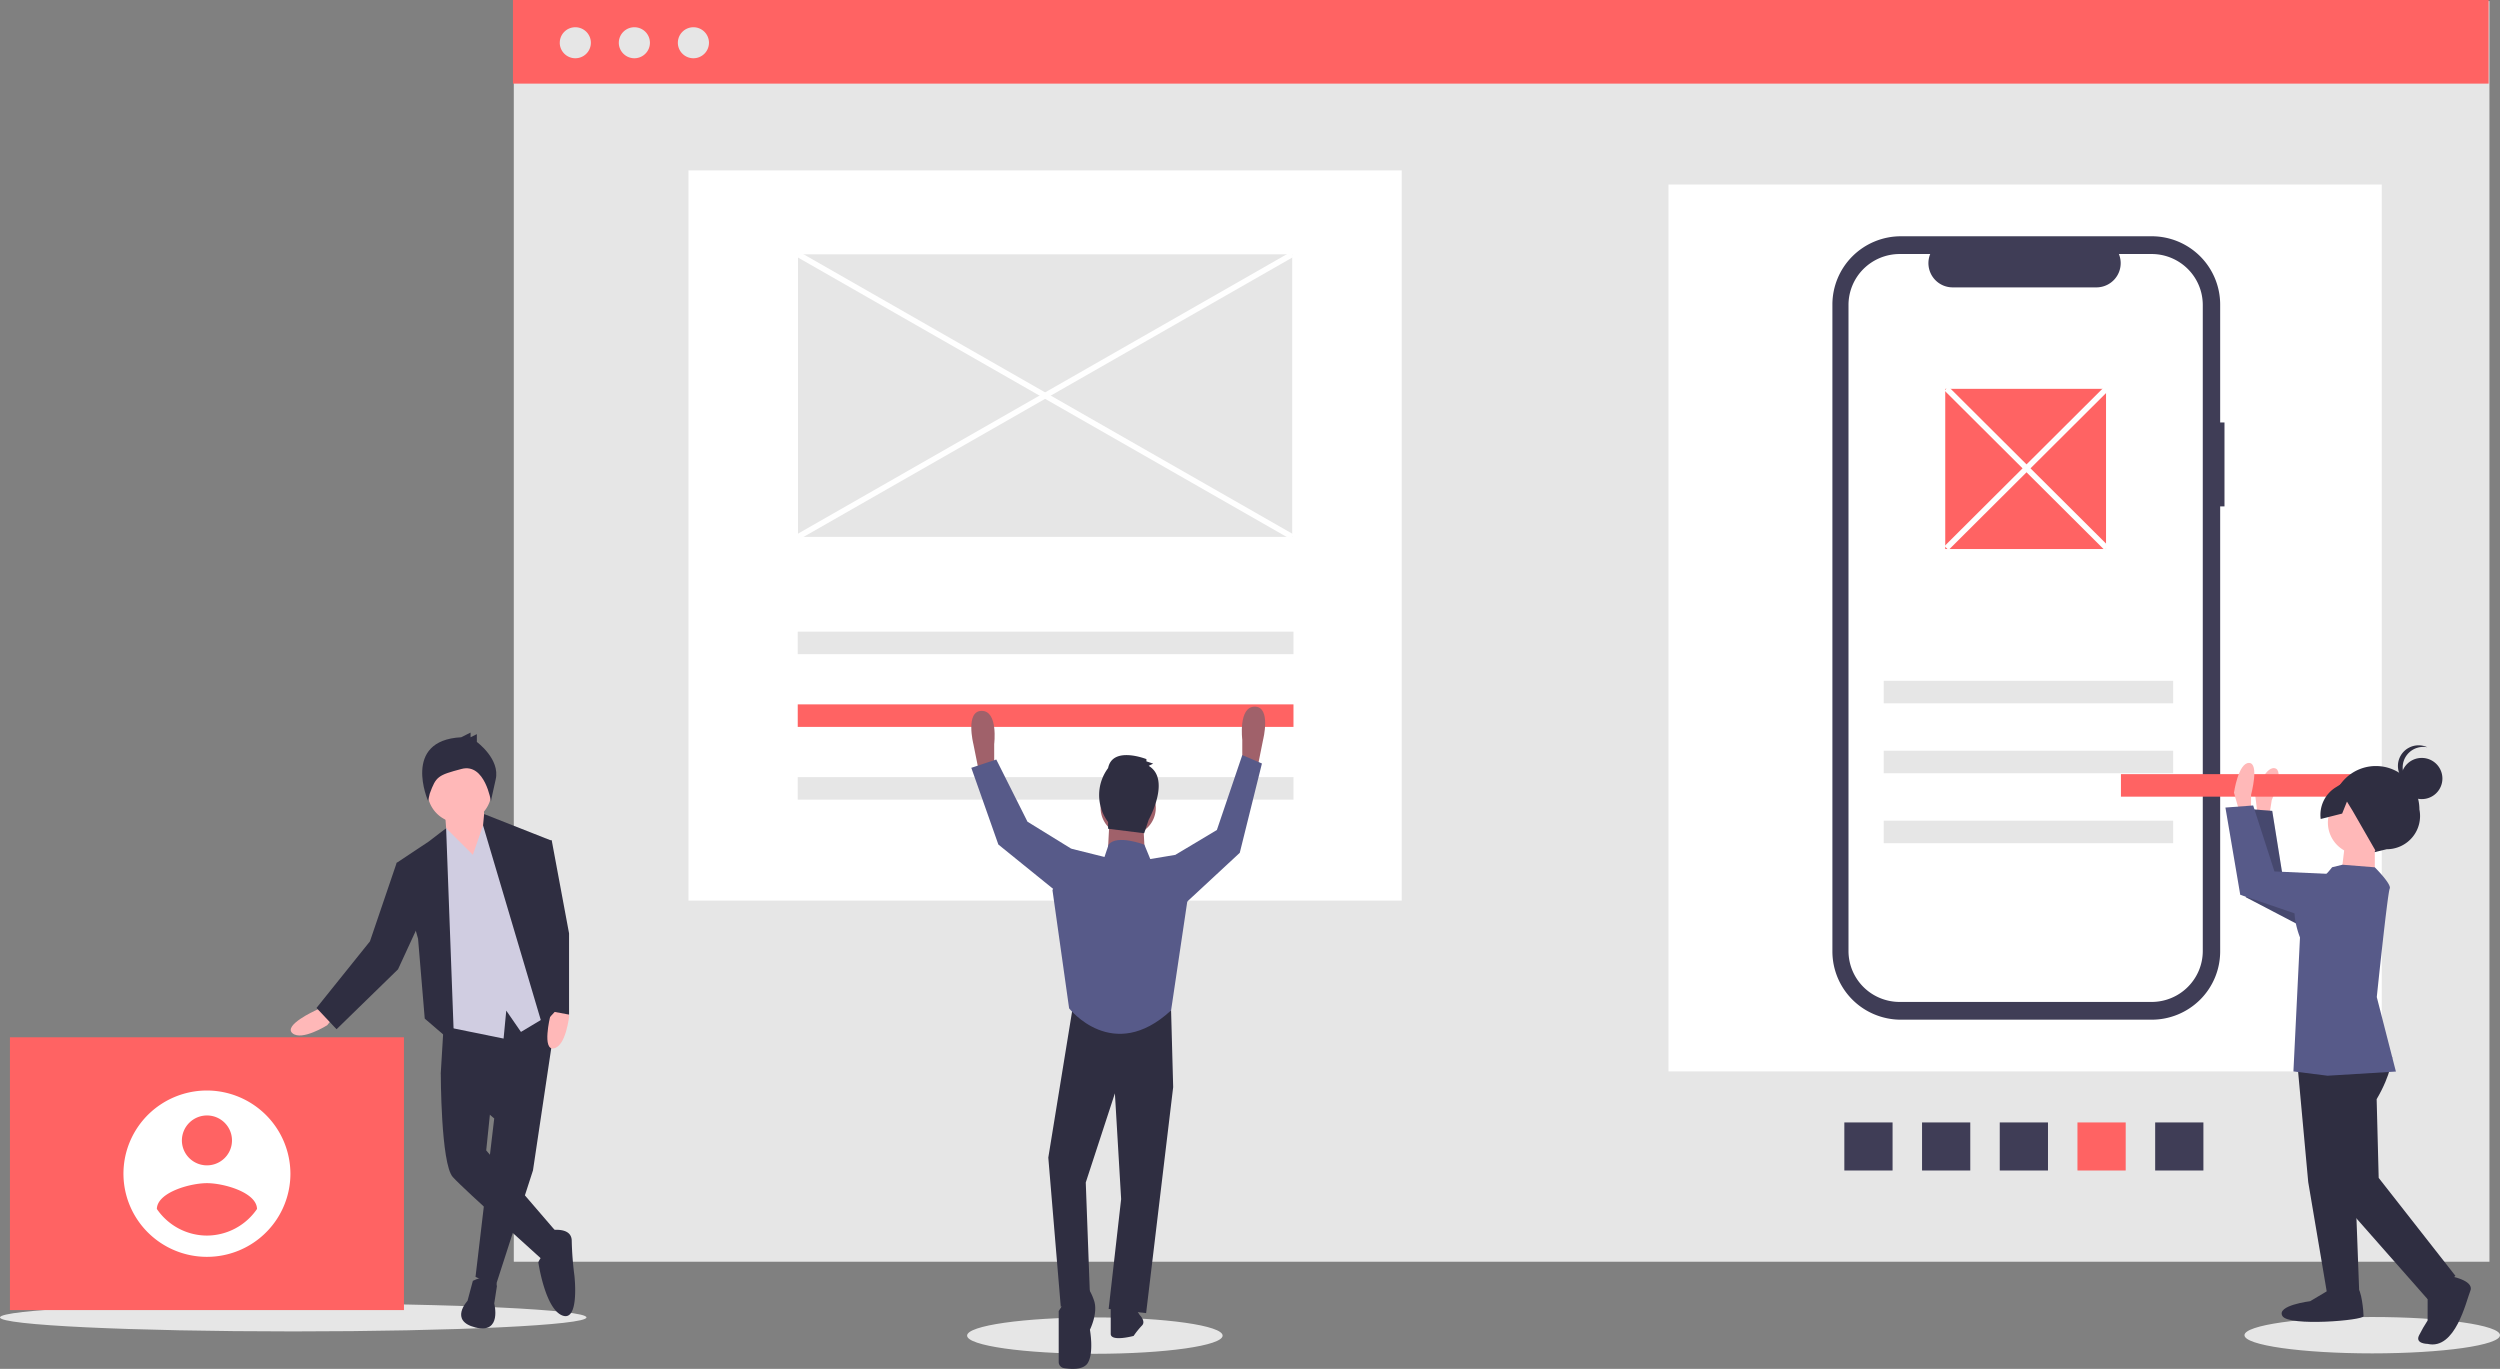 <svg viewBox="0 0 347 190" fill="none" xmlns="http://www.w3.org/2000/svg">
  <rect x="0" y="0" width="347" height="190" fill="#808080" stroke="none"/>
  <g clip-path="url(#projectlink-work-together__clip0)">
    <path d="M345.537.155H71.315v174.973h274.222V.155z" fill="#E6E6E6"/>
    <path d="M194.561 23.65H95.563V125h98.998V23.65zm136.025 1.966h-98.998V148.71h98.998V25.616z" fill="#fff"/>
    <path d="M329.266 187.849c9.794 0 17.734-1.13 17.734-2.524 0-1.394-7.94-2.524-17.734-2.524s-17.734 1.13-17.734 2.524c0 1.394 7.94 2.524 17.734 2.524zm-177.301.057c9.795 0 17.734-1.13 17.734-2.524 0-1.394-7.939-2.524-17.734-2.524-9.794 0-17.733 1.13-17.733 2.524 0 1.394 7.939 2.524 17.733 2.524zM40.7 184.8c22.478 0 40.7-.87 40.7-1.942s-18.222-1.941-40.7-1.941-40.7.869-40.7 1.941 18.222 1.942 40.7 1.942z" fill="#E6E6E6"/>
    <path d="M345.42 0H71.197v11.607H345.42V0z" fill="#FF6363"/>
    <path d="M79.855 8.085a2.155 2.155 0 002.159-2.151 2.155 2.155 0 00-2.16-2.151 2.154 2.154 0 00-2.158 2.15c0 1.189.966 2.152 2.159 2.152zm8.195 0c1.193 0 2.16-.963 2.16-2.151a2.155 2.155 0 00-2.16-2.151 2.155 2.155 0 00-2.159 2.15c0 1.189.967 2.152 2.16 2.152zm8.197 0a2.155 2.155 0 002.159-2.151 2.155 2.155 0 00-2.16-2.151 2.155 2.155 0 00-2.159 2.15c0 1.189.967 2.152 2.16 2.152z" fill="#E6E6E6"/>
    <path d="M308.759 58.635h-.599V42.267a9.473 9.473 0 00-2.785-6.699 9.52 9.52 0 00-6.724-2.774h-34.806a9.537 9.537 0 00-6.723 2.775 9.473 9.473 0 00-2.785 6.698v89.793a9.471 9.471 0 005.87 8.752 9.537 9.537 0 003.638.721h34.806a9.542 9.542 0 006.724-2.774 9.471 9.471 0 002.785-6.699V70.285h.599v-11.65z" fill="#3F3D56"/>
    <path d="M298.645 35.258h-4.543a3.354 3.354 0 01-1.538 4.236 3.38 3.38 0 01-1.586.395h-19.939a3.365 3.365 0 01-3.356-3.018 3.342 3.342 0 01.232-1.613h-4.243a7.127 7.127 0 00-5.021 2.072 7.068 7.068 0 00-2.08 5.003v89.661a7.065 7.065 0 004.383 6.536 7.118 7.118 0 002.718.539h34.973a7.11 7.11 0 006.56-4.368 7.047 7.047 0 00.541-2.707V42.333a7.06 7.06 0 00-2.08-5.003 7.115 7.115 0 00-5.021-2.072z" fill="#fff"/>
    <path d="M179.535 87.67h-68.809v3.128h68.809V87.67z" fill="#E6E6E6"/>
    <path d="M179.535 97.767h-68.809v3.127h68.809v-3.127z" fill="#FF6363"/>
    <path d="M179.535 107.863h-68.809v3.127h68.809v-3.127zm122.098-13.369h-40.17v3.127h40.17v-3.127zm0 9.707h-40.17v3.127h40.17v-3.127zm0 9.708h-40.17v3.127h40.17v-3.127z" fill="#E6E6E6"/>
    <path d="M305.833 162.465v-6.67h-6.695v6.67h6.695z" fill="#3F3D56"/>
    <path d="M295.047 162.465v-6.67h-6.695v6.67h6.695z" fill="#FF6363"/>
    <path d="M284.26 162.465v-6.67h-6.695v6.67h6.695zm-10.786 0v-6.67h-6.695v6.67h6.695zm-10.786 0v-6.67h-6.695v6.67h6.695z" fill="#3F3D56"/>
    <path d="M292.317 53.971H270v22.234h22.317V53.97z" fill="#FF6363"/>
    <path d="M136.261 107.015l-.289.576-.867-4.317s-1.155-4.605 1.156-4.605c2.31 0 1.733 4.605 1.733 4.605v3.166l-1.733.575zm37.9-.589l.289.576.866-4.317s1.156-4.604-1.155-4.604-1.733 4.604-1.733 4.604v3.166l1.733.575z" fill="#A0616A"/>
    <path d="M148.97 139.38l-3.466 21.296 1.733 20.721 4.044-1.726-.577-15.541 4.044-12.375.866 14.677-1.733 15.253 5.2.576 3.755-31.37-.289-10.648-13.577-.863z" fill="#2F2E41"/>
    <path d="M148.97 178.807l-2.022 3.166v7.074a.857.857 0 00.724.846c.991.162 2.717.277 3.321-.725.866-1.439.288-4.605.288-4.605s1.156-2.302.578-4.029c-.578-1.727-1.155-2.014-1.155-2.014l-1.734.287zm8.666 2.878l.578.863s.867.864.289 1.439c-.424.447-.811.929-1.156 1.439 0 0-3.177.863-3.177-.288v-3.741l3.466.288z" fill="#2F2E41"/>
    <path d="M156.595 115.957a3.822 3.822 0 003.829-3.815 3.822 3.822 0 00-3.829-3.815 3.822 3.822 0 00-3.829 3.815 3.822 3.822 0 003.829 3.815z" fill="#A0616A"/>
    <path d="M154.026 113.335l-.289 5.468 5.199.288-.289-5.468-4.621-.288z" fill="#A0616A"/>
    <path d="M159.658 119.235l-.82-1.996s-3.801-1.458-4.957-.019l-.578 1.727-4.621-1.151-2.6 5.756 2.311 16.404s6.066 7.77 14.154.287l2.311-15.54-1.733-6.044-3.467.576z" fill="#575A89"/>
    <path d="M162.547 119.81l.578-1.151 5.777-3.454 3.526-10.397 2.728 1.165-3.077 12.398-8.377 7.77-1.155-6.331zm-13.288-1.439l-.577-.575-6.067-3.741-4.332-8.634-3.467 1.151 3.755 10.648 9.244 7.483 1.444-6.332z" fill="#575A89"/>
    <path d="M159.437 106.3l.626-.312-.939-.312v-.312s-4.695-1.871-5.321 1.248a6.252 6.252 0 000 7.485v.935l5.008.624.626-1.871s3.131-5.614 0-7.485z" fill="#2F2E41"/>
    <path d="M44.857 139.718l-1.113.554s-4.452 2.033-3.153 3.142c1.298 1.109 4.822-1.109 4.822-1.109l.742-.924-1.298-1.663z" fill="#FFB8B8"/>
    <path d="M77.418 139.441l-3.44 23.007-5.194 16.077-2.782-1.294 2.597-21.99-7.42-6.284.557-9.24 15.682-.276z" fill="#2F2E41"/>
    <path d="M65.631 177.786s3.153-1.663 3.339.739l-.371 2.402s1.113 4.251-2.597 3.327c-3.71-.924-1.113-3.696-1.113-3.696l.742-2.772zm-2.041-30.861l-2.41 2.033s0 12.566 1.669 14.414c1.67 1.848 12.242 11.272 12.613 11.642.371.37 2.04-3.696 2.04-3.696l-10.016-11.642.742-7.207-4.637-5.544z" fill="#2F2E41"/>
    <path d="M76.39 170.764s2.967-.555 2.967 1.478c.037 1.607.161 3.211.371 4.805 0 0 .742 6.468-1.67 5.544-2.41-.924-3.338-7.392-3.338-7.392a2.76 2.76 0 011.113-1.294c.742-.369.556-3.141.556-3.141z" fill="#2F2E41"/>
    <path d="M67.115 111.998l.557 6.838-1.484 2.587-4.08-3.881-.372-5.174 5.38-.37z" fill="#FFB8B8"/>
    <path d="M63.776 114.216a4.444 4.444 0 004.452-4.436c0-2.449-1.993-4.435-4.452-4.435a4.443 4.443 0 00-4.451 4.435 4.444 4.444 0 004.451 4.436z" fill="#FFB8B8"/>
    <path d="M65.631 118.651l1.855-5.359 3.339 3.696 6.12 23.469-4.636 2.772-2.04-2.957-.371 3.881-9.09-1.848-.741-24.763 1.853-2.601 3.711 3.71z" fill="#D0CDE1"/>
    <path d="M63.034 144.892l-1.112-29.937-2.412 1.848-4.452 2.957 2.968 10.533.928 11.088 4.08 3.511z" fill="#2F2E41"/>
    <path d="M56.357 119.944l-1.299-.185-3.71 10.903-7.419 9.24 2.783 2.957 8.532-8.316 3.153-6.837-2.04-7.762z" fill="#2F2E41"/>
    <path d="M76.614 139.887l-.254 1.213s-1.157 4.741.52 4.413c1.679-.328 2.116-4.458 2.116-4.458l-.268-1.153-2.114-.015z" fill="#FFB8B8"/>
    <path d="M67.196 112.992l9.193 3.626-1.112 11.088 2.225 12.197-2.225 2.402-8.23-27.743.15-1.57zm-3.186-10.66l1.306-.651v.651l.871-.434v1.085s3.267 2.386 2.614 5.207c-.654 2.821-.654 3.038-.654 3.038s-.826-5.365-4.092-4.497c-3.267.868-3.53 1.025-4.401 3.412l-.237 1.023s-3.683-8.4 4.593-8.834z" fill="#2F2E41"/>
    <path d="M75.091 116.618h1.484l2.411 12.936v11.273l-2.967-.555-2.412-17.001 1.484-6.653z" fill="#2F2E41"/>
    <path d="M56.069 143.975H1.378v37.864h54.69v-37.864z" fill="#FF6363"/>
    <path d="M28.723 151.362c-2.291 0-4.532.677-6.437 1.946a11.548 11.548 0 00-4.268 5.181 11.504 11.504 0 00-.66 6.67 11.529 11.529 0 003.172 5.91 11.602 11.602 0 005.933 3.16c2.247.445 4.577.216 6.694-.657a11.583 11.583 0 005.2-4.252 11.512 11.512 0 001.953-6.414 11.557 11.557 0 00-3.403-8.153 11.643 11.643 0 00-8.184-3.391zm0 3.464a3.472 3.472 0 013.212 2.137 3.452 3.452 0 01-.754 3.775 3.486 3.486 0 01-5.348-.525 3.455 3.455 0 01-.586-1.924 3.47 3.47 0 011.022-2.446 3.493 3.493 0 012.454-1.017zm0 16.672a8.438 8.438 0 01-6.952-3.696c.056-2.309 4.635-3.58 6.952-3.58 2.318 0 6.897 1.271 6.952 3.58a8.445 8.445 0 01-3.017 2.704 8.487 8.487 0 01-3.935.992z" fill="#fff"/>
    <path d="M179.36 35.3h-68.597v39.22h68.597V35.3z" fill="#E6E6E6"/>
    <path d="M315.001 113.089l.318-2.043s1.853-4.195.388-4.422c-1.464-.226-2.685 3.769-2.685 3.769l.535 4.266 1.444-1.57z" fill="#FFB8B8"/>
    <path d="M329.994 124.667l-13.088-2.619-1.521-9.497-3.853-.297.189 12.28 11.371 5.94 6.902-5.807z" fill="#575A89"/>
    <path opacity=".2" d="M329.994 124.667l-13.088-2.619-1.521-9.497-3.853-.297.189 12.28 11.371 5.94 6.902-5.807z" fill="#000"/>
    <path d="M294.387 110.577h40.17v-3.127h-40.17v3.127z" fill="#FF6363"/>
    <path d="M312.444 112.389l.003-2.067s1.191-4.428-.291-4.429c-1.482-.002-2.08 4.131-2.08 4.131l1.18 4.135 1.188-1.77z" fill="#FFB8B8"/>
    <path d="M329.481 118.308l1.796-.436a4.629 4.629 0 003.582-1.687 4.598 4.598 0 00.955-3.831 5.998 5.998 0 00-1.764-4.26 6.052 6.052 0 00-4.271-1.768 6.051 6.051 0 00-5.588 3.709 6.014 6.014 0 00-.463 2.304 4.768 4.768 0 001.152 4.634 4.817 4.817 0 004.601 1.335zm-10.562 29.816l1.462 15.946 2.647 15.653 4.446.005-.574-15.354-2.347-18.605-5.634 2.355z" fill="#2F2E41"/>
    <path d="M323.622 178.837l-2.966 1.768s-4.742.585-3.855 2.062c.887 1.478 11.261.605 11.262.014.001-.59-.292-3.838-.884-3.839l-3.557-.005zm8.419-32.09s-.083 2.279-2.162 5.82l.283 10.925 10.652 13.596-3.857 3.243-13.022-14.78-3.237-17.72 4.154-4.128 7.189 3.044z" fill="#2F2E41"/>
    <path d="M339.925 177.086s3.555.595 2.961 2.071c-.595 1.476-2.085 8.265-5.937 7.374 0 0-1.778-.002-1.184-1.182.357-.71.754-1.4 1.188-2.066l.005-3.838 2.967-2.359z" fill="#2F2E41"/>
    <path d="M327.556 118.608c2.456 0 4.446-1.983 4.446-4.429s-1.99-4.429-4.446-4.429a4.437 4.437 0 00-4.445 4.429 4.437 4.437 0 004.445 4.429z" fill="#FFB8B8"/>
    <path d="M329.627 117.134l-.006 5.02-4.742-.006.599-5.019 4.149.005z" fill="#FFB8B8"/>
    <path d="M323.696 120.375l1.437-.352 4.49.36s2.368 2.365 2.071 2.955c-.297.59-1.797 15.056-1.797 15.056l2.654 10.338-9.484.578-4.741-.596.912-18.601s-2.068-5.022.601-6.495a11.665 11.665 0 003.857-3.243z" fill="#575A89"/>
    <path d="M329.029 121.563l-13.336-.607-2.952-9.157-3.853.29 2.059 12.109 12.146 4.149 5.936-6.784z" fill="#575A89"/>
    <path d="M336.138 110.916a2.862 2.862 0 002.868-2.857 2.863 2.863 0 00-2.868-2.858 2.863 2.863 0 00-2.868 2.858 2.862 2.862 0 002.868 2.857z" fill="#2F2E41"/>
    <path d="M333.491 106.523a2.855 2.855 0 012.176-2.77 2.882 2.882 0 011.257-.028 2.866 2.866 0 00-2.354-.043 2.87 2.87 0 00-1.592 1.728 2.838 2.838 0 00.243 2.333 2.871 2.871 0 001.915 1.365 2.861 2.861 0 01-1.645-2.585zm-2.46 1.62l-3.867-.709-2.973 1.856a4.498 4.498 0 00-1.684 1.89 4.472 4.472 0 00-.394 2.496l2.978-.752.667-1.666.794 1.297 3.222 5.613 3.262-1.768 2.079-3.245-4.084-5.012z" fill="#2F2E41"/>
    <path d="M110.957 34.963l-.387.674 68.596 39.219.388-.673-68.597-39.22z" fill="#fff"/>
    <path d="M179.168 34.966l-68.6 39.214.388.674 68.6-39.214-.388-.674zm91.281 18.698l-.551.55 22.216 22.133.551-.549-22.216-22.134z" fill="#fff"/>
    <path d="M292.114 53.665l-22.216 22.133.551.55 22.216-22.134-.551-.55z" fill="#fff"/>
  </g>
  <defs>
    <clipPath id="projectlink-work-together__clip0">
      <path fill="#fff" d="M0 0h347v190H0z"/>
    </clipPath>
  </defs>
</svg>
